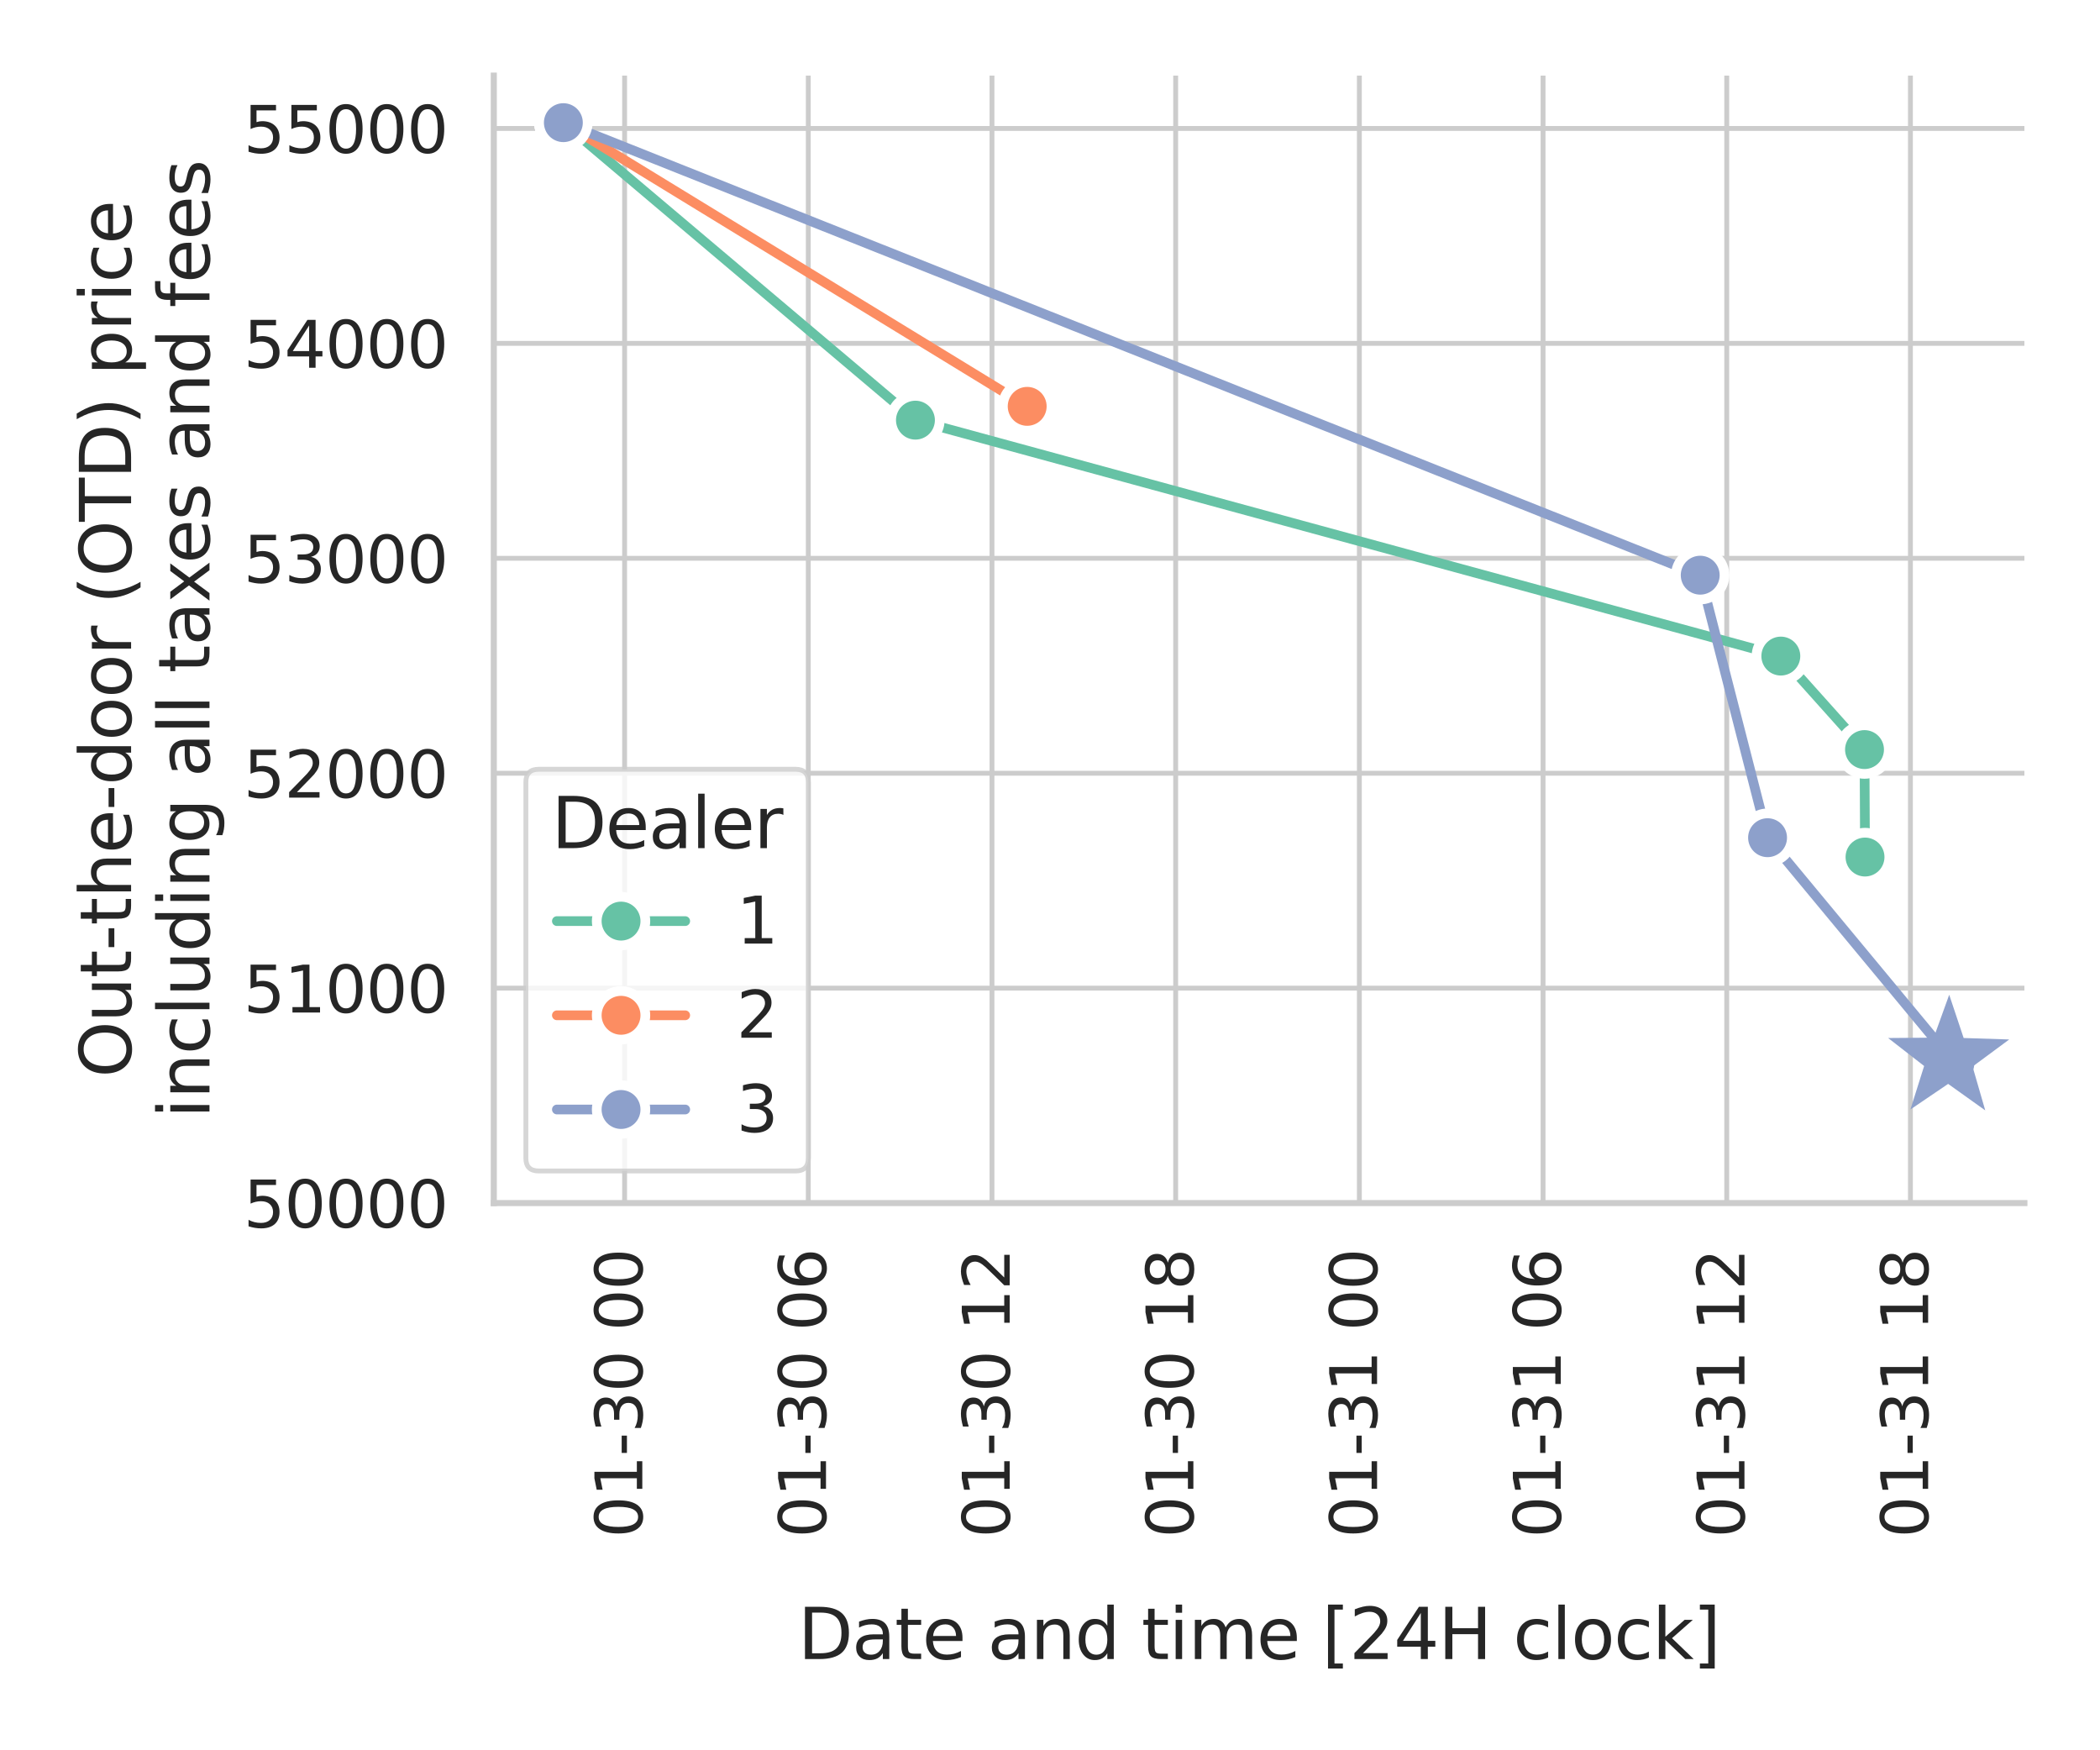 <?xml version="1.0" encoding="UTF-8" standalone="no"?>
<svg
   width="432pt"
   height="360pt"
   viewBox="0 0 432 360"
   version="1.1"
   id="svg197"
   sodipodi:docname="otd-price-negotiations.svg"
   inkscape:version="1.3.2 (091e20e, 2023-11-25, custom)"
   inkscape:export-filename="otd-price-negotiations.png"
   inkscape:export-xdpi="96"
   inkscape:export-ydpi="96"
   xmlns:inkscape="http://www.inkscape.org/namespaces/inkscape"
   xmlns:sodipodi="http://sodipodi.sourceforge.net/DTD/sodipodi-0.dtd"
   xmlns:xlink="http://www.w3.org/1999/xlink"
   xmlns="http://www.w3.org/2000/svg"
   xmlns:svg="http://www.w3.org/2000/svg"
   xmlns:rdf="http://www.w3.org/1999/02/22-rdf-syntax-ns#"
   xmlns:cc="http://creativecommons.org/ns#"
   xmlns:dc="http://purl.org/dc/elements/1.1/">
  <sodipodi:namedview
     id="namedview197"
     pagecolor="#ffffff"
     bordercolor="#000000"
     borderopacity="0.25"
     inkscape:showpageshadow="2"
     inkscape:pageopacity="0.0"
     inkscape:pagecheckerboard="0"
     inkscape:deskcolor="#d1d1d1"
     inkscape:document-units="pt"
     inkscape:zoom="2.382066"
     inkscape:cx="214.72957"
     inkscape:cy="258.38915"
     inkscape:window-width="3200"
     inkscape:window-height="1894"
     inkscape:window-x="-11"
     inkscape:window-y="-11"
     inkscape:window-maximized="1"
     inkscape:current-layer="svg197" />
  <defs
     id="defs1">
    <style
       type="text/css"
       id="style1">*{stroke-linejoin: round; stroke-linecap: butt}</style>
  </defs>
  <g
     id="figure_1">
    <g
       id="patch_1">
      <path
         d="M 0 360  L 432 360  L 432 0  L 0 0  z "
         style="fill: #ffffff"
         id="path1" />
    </g>
    <g
       id="axes_1">
      <g
         id="patch_2">
        <path
           d="M 101.58 247.448  L 416.448 247.448  L 416.448 15.552  L 101.58 15.552  z "
           style="fill: #ffffff"
           id="path2" />
      </g>
      <g
         id="matplotlib.axis_1">
        <g
           id="xtick_1">
          <g
             id="line2d_1">
            <path
               d="M 128.488 247.448  L 128.488 15.552  "
               clip-path="url(#p909caa5890)"
               style="fill: none; stroke: #cccccc; stroke-linecap: round"
               id="path3" />
          </g>
          <g
             id="text_1">
            <!-- 01-30 00 -->
            <g
               style="fill: #262626"
               transform="translate(132.131 316.296) rotate(-90) scale(0.132 -0.132)"
               id="g10">
              <defs
                 id="defs3">
                <path
                   id="DejaVuSans-30"
                   d="M 2034 4250  Q 1547 4250 1301 3770  Q 1056 3291 1056 2328  Q 1056 1369 1301 889  Q 1547 409 2034 409  Q 2525 409 2770 889  Q 3016 1369 3016 2328  Q 3016 3291 2770 3770  Q 2525 4250 2034 4250  z M 2034 4750  Q 2819 4750 3233 4129  Q 3647 3509 3647 2328  Q 3647 1150 3233 529  Q 2819 -91 2034 -91  Q 1250 -91 836 529  Q 422 1150 422 2328  Q 422 3509 836 4129  Q 1250 4750 2034 4750  z "
                   transform="scale(0.016)" />
                <path
                   id="DejaVuSans-31"
                   d="M 794 531  L 1825 531  L 1825 4091  L 703 3866  L 703 4441  L 1819 4666  L 2450 4666  L 2450 531  L 3481 531  L 3481 0  L 794 0  L 794 531  z "
                   transform="scale(0.016)" />
                <path
                   id="DejaVuSans-2d"
                   d="M 313 2009  L 1997 2009  L 1997 1497  L 313 1497  L 313 2009  z "
                   transform="scale(0.016)" />
                <path
                   id="DejaVuSans-33"
                   d="M 2597 2516  Q 3050 2419 3304 2112  Q 3559 1806 3559 1356  Q 3559 666 3084 287  Q 2609 -91 1734 -91  Q 1441 -91 1130 -33  Q 819 25 488 141  L 488 750  Q 750 597 1062 519  Q 1375 441 1716 441  Q 2309 441 2620 675  Q 2931 909 2931 1356  Q 2931 1769 2642 2001  Q 2353 2234 1838 2234  L 1294 2234  L 1294 2753  L 1863 2753  Q 2328 2753 2575 2939  Q 2822 3125 2822 3475  Q 2822 3834 2567 4026  Q 2313 4219 1838 4219  Q 1578 4219 1281 4162  Q 984 4106 628 3988  L 628 4550  Q 988 4650 1302 4700  Q 1616 4750 1894 4750  Q 2613 4750 3031 4423  Q 3450 4097 3450 3541  Q 3450 3153 3228 2886  Q 3006 2619 2597 2516  z "
                   transform="scale(0.016)" />
                <path
                   id="DejaVuSans-20"
                   transform="scale(0.016)" />
              </defs>
              <use
                 xlink:href="#DejaVuSans-30"
                 id="use3" />
              <use
                 xlink:href="#DejaVuSans-31"
                 x="63.623"
                 id="use4" />
              <use
                 xlink:href="#DejaVuSans-2d"
                 x="127.246"
                 id="use5" />
              <use
                 xlink:href="#DejaVuSans-33"
                 x="163.33"
                 id="use6" />
              <use
                 xlink:href="#DejaVuSans-30"
                 x="226.953"
                 id="use7" />
              <use
                 xlink:href="#DejaVuSans-20"
                 x="290.576"
                 id="use8" />
              <use
                 xlink:href="#DejaVuSans-30"
                 x="322.363"
                 id="use9" />
              <use
                 xlink:href="#DejaVuSans-30"
                 x="385.986"
                 id="use10" />
            </g>
          </g>
        </g>
        <g
           id="xtick_2">
          <g
             id="line2d_2">
            <path
               d="M 166.276 247.448  L 166.276 15.552  "
               clip-path="url(#p909caa5890)"
               style="fill: none; stroke: #cccccc; stroke-linecap: round"
               id="path10" />
          </g>
          <g
             id="text_2">
            <!-- 01-30 06 -->
            <g
               style="fill: #262626"
               transform="translate(169.918 316.296) rotate(-90) scale(0.132 -0.132)"
               id="g18">
              <defs
                 id="defs10">
                <path
                   id="DejaVuSans-36"
                   d="M 2113 2584  Q 1688 2584 1439 2293  Q 1191 2003 1191 1497  Q 1191 994 1439 701  Q 1688 409 2113 409  Q 2538 409 2786 701  Q 3034 994 3034 1497  Q 3034 2003 2786 2293  Q 2538 2584 2113 2584  z M 3366 4563  L 3366 3988  Q 3128 4100 2886 4159  Q 2644 4219 2406 4219  Q 1781 4219 1451 3797  Q 1122 3375 1075 2522  Q 1259 2794 1537 2939  Q 1816 3084 2150 3084  Q 2853 3084 3261 2657  Q 3669 2231 3669 1497  Q 3669 778 3244 343  Q 2819 -91 2113 -91  Q 1303 -91 875 529  Q 447 1150 447 2328  Q 447 3434 972 4092  Q 1497 4750 2381 4750  Q 2619 4750 2861 4703  Q 3103 4656 3366 4563  z "
                   transform="scale(0.016)" />
              </defs>
              <use
                 xlink:href="#DejaVuSans-30"
                 id="use11" />
              <use
                 xlink:href="#DejaVuSans-31"
                 x="63.623"
                 id="use12" />
              <use
                 xlink:href="#DejaVuSans-2d"
                 x="127.246"
                 id="use13" />
              <use
                 xlink:href="#DejaVuSans-33"
                 x="163.33"
                 id="use14" />
              <use
                 xlink:href="#DejaVuSans-30"
                 x="226.953"
                 id="use15" />
              <use
                 xlink:href="#DejaVuSans-20"
                 x="290.576"
                 id="use16" />
              <use
                 xlink:href="#DejaVuSans-30"
                 x="322.363"
                 id="use17" />
              <use
                 xlink:href="#DejaVuSans-36"
                 x="385.986"
                 id="use18" />
            </g>
          </g>
        </g>
        <g
           id="xtick_3">
          <g
             id="line2d_3">
            <path
               d="M 204.064 247.448  L 204.064 15.552  "
               clip-path="url(#p909caa5890)"
               style="fill: none; stroke: #cccccc; stroke-linecap: round"
               id="path18" />
          </g>
          <g
             id="text_3">
            <!-- 01-30 12 -->
            <g
               style="fill: #262626"
               transform="translate(207.706 316.296) rotate(-90) scale(0.132 -0.132)"
               id="g26">
              <defs
                 id="defs18">
                <path
                   id="DejaVuSans-32"
                   d="M 1228 531  L 3431 531  L 3431 0  L 469 0  L 469 531  Q 828 903 1448 1529  Q 2069 2156 2228 2338  Q 2531 2678 2651 2914  Q 2772 3150 2772 3378  Q 2772 3750 2511 3984  Q 2250 4219 1831 4219  Q 1534 4219 1204 4116  Q 875 4013 500 3803  L 500 4441  Q 881 4594 1212 4672  Q 1544 4750 1819 4750  Q 2544 4750 2975 4387  Q 3406 4025 3406 3419  Q 3406 3131 3298 2873  Q 3191 2616 2906 2266  Q 2828 2175 2409 1742  Q 1991 1309 1228 531  z "
                   transform="scale(0.016)" />
              </defs>
              <use
                 xlink:href="#DejaVuSans-30"
                 id="use19" />
              <use
                 xlink:href="#DejaVuSans-31"
                 x="63.623"
                 id="use20" />
              <use
                 xlink:href="#DejaVuSans-2d"
                 x="127.246"
                 id="use21" />
              <use
                 xlink:href="#DejaVuSans-33"
                 x="163.33"
                 id="use22" />
              <use
                 xlink:href="#DejaVuSans-30"
                 x="226.953"
                 id="use23" />
              <use
                 xlink:href="#DejaVuSans-20"
                 x="290.576"
                 id="use24" />
              <use
                 xlink:href="#DejaVuSans-31"
                 x="322.363"
                 id="use25" />
              <use
                 xlink:href="#DejaVuSans-32"
                 x="385.986"
                 id="use26" />
            </g>
          </g>
        </g>
        <g
           id="xtick_4">
          <g
             id="line2d_4">
            <path
               d="M 241.852 247.448  L 241.852 15.552  "
               clip-path="url(#p909caa5890)"
               style="fill: none; stroke: #cccccc; stroke-linecap: round"
               id="path26" />
          </g>
          <g
             id="text_4">
            <!-- 01-30 18 -->
            <g
               style="fill: #262626"
               transform="translate(245.494 316.296) rotate(-90) scale(0.132 -0.132)"
               id="g34">
              <defs
                 id="defs26">
                <path
                   id="DejaVuSans-38"
                   d="M 2034 2216  Q 1584 2216 1326 1975  Q 1069 1734 1069 1313  Q 1069 891 1326 650  Q 1584 409 2034 409  Q 2484 409 2743 651  Q 3003 894 3003 1313  Q 3003 1734 2745 1975  Q 2488 2216 2034 2216  z M 1403 2484  Q 997 2584 770 2862  Q 544 3141 544 3541  Q 544 4100 942 4425  Q 1341 4750 2034 4750  Q 2731 4750 3128 4425  Q 3525 4100 3525 3541  Q 3525 3141 3298 2862  Q 3072 2584 2669 2484  Q 3125 2378 3379 2068  Q 3634 1759 3634 1313  Q 3634 634 3220 271  Q 2806 -91 2034 -91  Q 1263 -91 848 271  Q 434 634 434 1313  Q 434 1759 690 2068  Q 947 2378 1403 2484  z M 1172 3481  Q 1172 3119 1398 2916  Q 1625 2713 2034 2713  Q 2441 2713 2670 2916  Q 2900 3119 2900 3481  Q 2900 3844 2670 4047  Q 2441 4250 2034 4250  Q 1625 4250 1398 4047  Q 1172 3844 1172 3481  z "
                   transform="scale(0.016)" />
              </defs>
              <use
                 xlink:href="#DejaVuSans-30"
                 id="use27" />
              <use
                 xlink:href="#DejaVuSans-31"
                 x="63.623"
                 id="use28" />
              <use
                 xlink:href="#DejaVuSans-2d"
                 x="127.246"
                 id="use29" />
              <use
                 xlink:href="#DejaVuSans-33"
                 x="163.33"
                 id="use30" />
              <use
                 xlink:href="#DejaVuSans-30"
                 x="226.953"
                 id="use31" />
              <use
                 xlink:href="#DejaVuSans-20"
                 x="290.576"
                 id="use32" />
              <use
                 xlink:href="#DejaVuSans-31"
                 x="322.363"
                 id="use33" />
              <use
                 xlink:href="#DejaVuSans-38"
                 x="385.986"
                 id="use34" />
            </g>
          </g>
        </g>
        <g
           id="xtick_5">
          <g
             id="line2d_5">
            <path
               d="M 279.64 247.448  L 279.64 15.552  "
               clip-path="url(#p909caa5890)"
               style="fill: none; stroke: #cccccc; stroke-linecap: round"
               id="path34" />
          </g>
          <g
             id="text_5">
            <!-- 01-31 00 -->
            <g
               style="fill: #262626"
               transform="translate(283.282 316.296) rotate(-90) scale(0.132 -0.132)"
               id="g42">
              <use
                 xlink:href="#DejaVuSans-30"
                 id="use35" />
              <use
                 xlink:href="#DejaVuSans-31"
                 x="63.623"
                 id="use36" />
              <use
                 xlink:href="#DejaVuSans-2d"
                 x="127.246"
                 id="use37" />
              <use
                 xlink:href="#DejaVuSans-33"
                 x="163.33"
                 id="use38" />
              <use
                 xlink:href="#DejaVuSans-31"
                 x="226.953"
                 id="use39" />
              <use
                 xlink:href="#DejaVuSans-20"
                 x="290.576"
                 id="use40" />
              <use
                 xlink:href="#DejaVuSans-30"
                 x="322.363"
                 id="use41" />
              <use
                 xlink:href="#DejaVuSans-30"
                 x="385.986"
                 id="use42" />
            </g>
          </g>
        </g>
        <g
           id="xtick_6">
          <g
             id="line2d_6">
            <path
               d="M 317.428 247.448  L 317.428 15.552  "
               clip-path="url(#p909caa5890)"
               style="fill: none; stroke: #cccccc; stroke-linecap: round"
               id="path42" />
          </g>
          <g
             id="text_6">
            <!-- 01-31 06 -->
            <g
               style="fill: #262626"
               transform="translate(321.07 316.296) rotate(-90) scale(0.132 -0.132)"
               id="g50">
              <use
                 xlink:href="#DejaVuSans-30"
                 id="use43" />
              <use
                 xlink:href="#DejaVuSans-31"
                 x="63.623"
                 id="use44" />
              <use
                 xlink:href="#DejaVuSans-2d"
                 x="127.246"
                 id="use45" />
              <use
                 xlink:href="#DejaVuSans-33"
                 x="163.33"
                 id="use46" />
              <use
                 xlink:href="#DejaVuSans-31"
                 x="226.953"
                 id="use47" />
              <use
                 xlink:href="#DejaVuSans-20"
                 x="290.576"
                 id="use48" />
              <use
                 xlink:href="#DejaVuSans-30"
                 x="322.363"
                 id="use49" />
              <use
                 xlink:href="#DejaVuSans-36"
                 x="385.986"
                 id="use50" />
            </g>
          </g>
        </g>
        <g
           id="xtick_7">
          <g
             id="line2d_7">
            <path
               d="M 355.216 247.448  L 355.216 15.552  "
               clip-path="url(#p909caa5890)"
               style="fill: none; stroke: #cccccc; stroke-linecap: round"
               id="path50" />
          </g>
          <g
             id="text_7">
            <!-- 01-31 12 -->
            <g
               style="fill: #262626"
               transform="translate(358.858 316.296) rotate(-90) scale(0.132 -0.132)"
               id="g58">
              <use
                 xlink:href="#DejaVuSans-30"
                 id="use51" />
              <use
                 xlink:href="#DejaVuSans-31"
                 x="63.623"
                 id="use52" />
              <use
                 xlink:href="#DejaVuSans-2d"
                 x="127.246"
                 id="use53" />
              <use
                 xlink:href="#DejaVuSans-33"
                 x="163.33"
                 id="use54" />
              <use
                 xlink:href="#DejaVuSans-31"
                 x="226.953"
                 id="use55" />
              <use
                 xlink:href="#DejaVuSans-20"
                 x="290.576"
                 id="use56" />
              <use
                 xlink:href="#DejaVuSans-31"
                 x="322.363"
                 id="use57" />
              <use
                 xlink:href="#DejaVuSans-32"
                 x="385.986"
                 id="use58" />
            </g>
          </g>
        </g>
        <g
           id="xtick_8">
          <g
             id="line2d_8">
            <path
               d="M 393.004 247.448  L 393.004 15.552  "
               clip-path="url(#p909caa5890)"
               style="fill: none; stroke: #cccccc; stroke-linecap: round"
               id="path58" />
          </g>
          <g
             id="text_8">
            <!-- 01-31 18 -->
            <g
               style="fill: #262626"
               transform="translate(396.646 316.296) rotate(-90) scale(0.132 -0.132)"
               id="g66">
              <use
                 xlink:href="#DejaVuSans-30"
                 id="use59" />
              <use
                 xlink:href="#DejaVuSans-31"
                 x="63.623"
                 id="use60" />
              <use
                 xlink:href="#DejaVuSans-2d"
                 x="127.246"
                 id="use61" />
              <use
                 xlink:href="#DejaVuSans-33"
                 x="163.33"
                 id="use62" />
              <use
                 xlink:href="#DejaVuSans-31"
                 x="226.953"
                 id="use63" />
              <use
                 xlink:href="#DejaVuSans-20"
                 x="290.576"
                 id="use64" />
              <use
                 xlink:href="#DejaVuSans-31"
                 x="322.363"
                 id="use65" />
              <use
                 xlink:href="#DejaVuSans-38"
                 x="385.986"
                 id="use66" />
            </g>
          </g>
        </g>
        <g
           id="text_9">
          <!-- Date and time [24H clock] -->
          <g
             style="fill: #262626"
             transform="translate(164.152 341.238) scale(0.144 -0.144)"
             id="g91">
            <defs
               id="defs66">
              <path
                 id="DejaVuSans-44"
                 d="M 1259 4147  L 1259 519  L 2022 519  Q 2988 519 3436 956  Q 3884 1394 3884 2338  Q 3884 3275 3436 3711  Q 2988 4147 2022 4147  L 1259 4147  z M 628 4666  L 1925 4666  Q 3281 4666 3915 4102  Q 4550 3538 4550 2338  Q 4550 1131 3912 565  Q 3275 0 1925 0  L 628 0  L 628 4666  z "
                 transform="scale(0.016)" />
              <path
                 id="DejaVuSans-61"
                 d="M 2194 1759  Q 1497 1759 1228 1600  Q 959 1441 959 1056  Q 959 750 1161 570  Q 1363 391 1709 391  Q 2188 391 2477 730  Q 2766 1069 2766 1631  L 2766 1759  L 2194 1759  z M 3341 1997  L 3341 0  L 2766 0  L 2766 531  Q 2569 213 2275 61  Q 1981 -91 1556 -91  Q 1019 -91 701 211  Q 384 513 384 1019  Q 384 1609 779 1909  Q 1175 2209 1959 2209  L 2766 2209  L 2766 2266  Q 2766 2663 2505 2880  Q 2244 3097 1772 3097  Q 1472 3097 1187 3025  Q 903 2953 641 2809  L 641 3341  Q 956 3463 1253 3523  Q 1550 3584 1831 3584  Q 2591 3584 2966 3190  Q 3341 2797 3341 1997  z "
                 transform="scale(0.016)" />
              <path
                 id="DejaVuSans-74"
                 d="M 1172 4494  L 1172 3500  L 2356 3500  L 2356 3053  L 1172 3053  L 1172 1153  Q 1172 725 1289 603  Q 1406 481 1766 481  L 2356 481  L 2356 0  L 1766 0  Q 1100 0 847 248  Q 594 497 594 1153  L 594 3053  L 172 3053  L 172 3500  L 594 3500  L 594 4494  L 1172 4494  z "
                 transform="scale(0.016)" />
              <path
                 id="DejaVuSans-65"
                 d="M 3597 1894  L 3597 1613  L 953 1613  Q 991 1019 1311 708  Q 1631 397 2203 397  Q 2534 397 2845 478  Q 3156 559 3463 722  L 3463 178  Q 3153 47 2828 -22  Q 2503 -91 2169 -91  Q 1331 -91 842 396  Q 353 884 353 1716  Q 353 2575 817 3079  Q 1281 3584 2069 3584  Q 2775 3584 3186 3129  Q 3597 2675 3597 1894  z M 3022 2063  Q 3016 2534 2758 2815  Q 2500 3097 2075 3097  Q 1594 3097 1305 2825  Q 1016 2553 972 2059  L 3022 2063  z "
                 transform="scale(0.016)" />
              <path
                 id="DejaVuSans-6e"
                 d="M 3513 2113  L 3513 0  L 2938 0  L 2938 2094  Q 2938 2591 2744 2837  Q 2550 3084 2163 3084  Q 1697 3084 1428 2787  Q 1159 2491 1159 1978  L 1159 0  L 581 0  L 581 3500  L 1159 3500  L 1159 2956  Q 1366 3272 1645 3428  Q 1925 3584 2291 3584  Q 2894 3584 3203 3211  Q 3513 2838 3513 2113  z "
                 transform="scale(0.016)" />
              <path
                 id="DejaVuSans-64"
                 d="M 2906 2969  L 2906 4863  L 3481 4863  L 3481 0  L 2906 0  L 2906 525  Q 2725 213 2448 61  Q 2172 -91 1784 -91  Q 1150 -91 751 415  Q 353 922 353 1747  Q 353 2572 751 3078  Q 1150 3584 1784 3584  Q 2172 3584 2448 3432  Q 2725 3281 2906 2969  z M 947 1747  Q 947 1113 1208 752  Q 1469 391 1925 391  Q 2381 391 2643 752  Q 2906 1113 2906 1747  Q 2906 2381 2643 2742  Q 2381 3103 1925 3103  Q 1469 3103 1208 2742  Q 947 2381 947 1747  z "
                 transform="scale(0.016)" />
              <path
                 id="DejaVuSans-69"
                 d="M 603 3500  L 1178 3500  L 1178 0  L 603 0  L 603 3500  z M 603 4863  L 1178 4863  L 1178 4134  L 603 4134  L 603 4863  z "
                 transform="scale(0.016)" />
              <path
                 id="DejaVuSans-6d"
                 d="M 3328 2828  Q 3544 3216 3844 3400  Q 4144 3584 4550 3584  Q 5097 3584 5394 3201  Q 5691 2819 5691 2113  L 5691 0  L 5113 0  L 5113 2094  Q 5113 2597 4934 2840  Q 4756 3084 4391 3084  Q 3944 3084 3684 2787  Q 3425 2491 3425 1978  L 3425 0  L 2847 0  L 2847 2094  Q 2847 2600 2669 2842  Q 2491 3084 2119 3084  Q 1678 3084 1418 2786  Q 1159 2488 1159 1978  L 1159 0  L 581 0  L 581 3500  L 1159 3500  L 1159 2956  Q 1356 3278 1631 3431  Q 1906 3584 2284 3584  Q 2666 3584 2933 3390  Q 3200 3197 3328 2828  z "
                 transform="scale(0.016)" />
              <path
                 id="DejaVuSans-5b"
                 d="M 550 4863  L 1875 4863  L 1875 4416  L 1125 4416  L 1125 -397  L 1875 -397  L 1875 -844  L 550 -844  L 550 4863  z "
                 transform="scale(0.016)" />
              <path
                 id="DejaVuSans-34"
                 d="M 2419 4116  L 825 1625  L 2419 1625  L 2419 4116  z M 2253 4666  L 3047 4666  L 3047 1625  L 3713 1625  L 3713 1100  L 3047 1100  L 3047 0  L 2419 0  L 2419 1100  L 313 1100  L 313 1709  L 2253 4666  z "
                 transform="scale(0.016)" />
              <path
                 id="DejaVuSans-48"
                 d="M 628 4666  L 1259 4666  L 1259 2753  L 3553 2753  L 3553 4666  L 4184 4666  L 4184 0  L 3553 0  L 3553 2222  L 1259 2222  L 1259 0  L 628 0  L 628 4666  z "
                 transform="scale(0.016)" />
              <path
                 id="DejaVuSans-63"
                 d="M 3122 3366  L 3122 2828  Q 2878 2963 2633 3030  Q 2388 3097 2138 3097  Q 1578 3097 1268 2742  Q 959 2388 959 1747  Q 959 1106 1268 751  Q 1578 397 2138 397  Q 2388 397 2633 464  Q 2878 531 3122 666  L 3122 134  Q 2881 22 2623 -34  Q 2366 -91 2075 -91  Q 1284 -91 818 406  Q 353 903 353 1747  Q 353 2603 823 3093  Q 1294 3584 2113 3584  Q 2378 3584 2631 3529  Q 2884 3475 3122 3366  z "
                 transform="scale(0.016)" />
              <path
                 id="DejaVuSans-6c"
                 d="M 603 4863  L 1178 4863  L 1178 0  L 603 0  L 603 4863  z "
                 transform="scale(0.016)" />
              <path
                 id="DejaVuSans-6f"
                 d="M 1959 3097  Q 1497 3097 1228 2736  Q 959 2375 959 1747  Q 959 1119 1226 758  Q 1494 397 1959 397  Q 2419 397 2687 759  Q 2956 1122 2956 1747  Q 2956 2369 2687 2733  Q 2419 3097 1959 3097  z M 1959 3584  Q 2709 3584 3137 3096  Q 3566 2609 3566 1747  Q 3566 888 3137 398  Q 2709 -91 1959 -91  Q 1206 -91 779 398  Q 353 888 353 1747  Q 353 2609 779 3096  Q 1206 3584 1959 3584  z "
                 transform="scale(0.016)" />
              <path
                 id="DejaVuSans-6b"
                 d="M 581 4863  L 1159 4863  L 1159 1991  L 2875 3500  L 3609 3500  L 1753 1863  L 3688 0  L 2938 0  L 1159 1709  L 1159 0  L 581 0  L 581 4863  z "
                 transform="scale(0.016)" />
              <path
                 id="DejaVuSans-5d"
                 d="M 1947 4863  L 1947 -844  L 622 -844  L 622 -397  L 1369 -397  L 1369 4416  L 622 4416  L 622 4863  L 1947 4863  z "
                 transform="scale(0.016)" />
            </defs>
            <use
               xlink:href="#DejaVuSans-44"
               id="use67" />
            <use
               xlink:href="#DejaVuSans-61"
               x="77.002"
               id="use68" />
            <use
               xlink:href="#DejaVuSans-74"
               x="138.281"
               id="use69" />
            <use
               xlink:href="#DejaVuSans-65"
               x="177.49"
               id="use70" />
            <use
               xlink:href="#DejaVuSans-20"
               x="239.014"
               id="use71" />
            <use
               xlink:href="#DejaVuSans-61"
               x="270.801"
               id="use72" />
            <use
               xlink:href="#DejaVuSans-6e"
               x="332.08"
               id="use73" />
            <use
               xlink:href="#DejaVuSans-64"
               x="395.459"
               id="use74" />
            <use
               xlink:href="#DejaVuSans-20"
               x="458.936"
               id="use75" />
            <use
               xlink:href="#DejaVuSans-74"
               x="490.723"
               id="use76" />
            <use
               xlink:href="#DejaVuSans-69"
               x="529.932"
               id="use77" />
            <use
               xlink:href="#DejaVuSans-6d"
               x="557.715"
               id="use78" />
            <use
               xlink:href="#DejaVuSans-65"
               x="655.127"
               id="use79" />
            <use
               xlink:href="#DejaVuSans-20"
               x="716.65"
               id="use80" />
            <use
               xlink:href="#DejaVuSans-5b"
               x="748.438"
               id="use81" />
            <use
               xlink:href="#DejaVuSans-32"
               x="787.451"
               id="use82" />
            <use
               xlink:href="#DejaVuSans-34"
               x="851.074"
               id="use83" />
            <use
               xlink:href="#DejaVuSans-48"
               x="914.697"
               id="use84" />
            <use
               xlink:href="#DejaVuSans-20"
               x="989.893"
               id="use85" />
            <use
               xlink:href="#DejaVuSans-63"
               x="1021.68"
               id="use86" />
            <use
               xlink:href="#DejaVuSans-6c"
               x="1076.66"
               id="use87" />
            <use
               xlink:href="#DejaVuSans-6f"
               x="1104.443"
               id="use88" />
            <use
               xlink:href="#DejaVuSans-63"
               x="1165.625"
               id="use89" />
            <use
               xlink:href="#DejaVuSans-6b"
               x="1220.605"
               id="use90" />
            <use
               xlink:href="#DejaVuSans-5d"
               x="1278.516"
               id="use91" />
          </g>
        </g>
      </g>
      <g
         id="matplotlib.axis_2">
        <g
           id="ytick_1">
          <g
             id="line2d_9">
            <path
               d="M 101.58 247.448  L 416.448 247.448  "
               clip-path="url(#p909caa5890)"
               style="fill: none; stroke: #cccccc; stroke-linecap: round"
               id="path91" />
          </g>
          <g
             id="text_10">
            <!-- 50000 -->
            <g
               style="fill: #262626"
               transform="translate(50.087 252.463) scale(0.132 -0.132)"
               id="g96">
              <defs
                 id="defs91">
                <path
                   id="DejaVuSans-35"
                   d="M 691 4666  L 3169 4666  L 3169 4134  L 1269 4134  L 1269 2991  Q 1406 3038 1543 3061  Q 1681 3084 1819 3084  Q 2600 3084 3056 2656  Q 3513 2228 3513 1497  Q 3513 744 3044 326  Q 2575 -91 1722 -91  Q 1428 -91 1123 -41  Q 819 9 494 109  L 494 744  Q 775 591 1075 516  Q 1375 441 1709 441  Q 2250 441 2565 725  Q 2881 1009 2881 1497  Q 2881 1984 2565 2268  Q 2250 2553 1709 2553  Q 1456 2553 1204 2497  Q 953 2441 691 2322  L 691 4666  z "
                   transform="scale(0.016)" />
              </defs>
              <use
                 xlink:href="#DejaVuSans-35"
                 id="use92" />
              <use
                 xlink:href="#DejaVuSans-30"
                 x="63.623"
                 id="use93" />
              <use
                 xlink:href="#DejaVuSans-30"
                 x="127.246"
                 id="use94" />
              <use
                 xlink:href="#DejaVuSans-30"
                 x="190.869"
                 id="use95" />
              <use
                 xlink:href="#DejaVuSans-30"
                 x="254.492"
                 id="use96" />
            </g>
          </g>
        </g>
        <g
           id="ytick_2">
          <g
             id="line2d_10">
            <path
               d="M 101.58 203.243  L 416.448 203.243  "
               clip-path="url(#p909caa5890)"
               style="fill: none; stroke: #cccccc; stroke-linecap: round"
               id="path96" />
          </g>
          <g
             id="text_11">
            <!-- 51000 -->
            <g
               style="fill: #262626"
               transform="translate(50.087 208.258) scale(0.132 -0.132)"
               id="g101">
              <use
                 xlink:href="#DejaVuSans-35"
                 id="use97" />
              <use
                 xlink:href="#DejaVuSans-31"
                 x="63.623"
                 id="use98" />
              <use
                 xlink:href="#DejaVuSans-30"
                 x="127.246"
                 id="use99" />
              <use
                 xlink:href="#DejaVuSans-30"
                 x="190.869"
                 id="use100" />
              <use
                 xlink:href="#DejaVuSans-30"
                 x="254.492"
                 id="use101" />
            </g>
          </g>
        </g>
        <g
           id="ytick_3">
          <g
             id="line2d_11">
            <path
               d="M 101.58 159.037  L 416.448 159.037  "
               clip-path="url(#p909caa5890)"
               style="fill: none; stroke: #cccccc; stroke-linecap: round"
               id="path101" />
          </g>
          <g
             id="text_12">
            <!-- 52000 -->
            <g
               style="fill: #262626"
               transform="translate(50.087 164.052) scale(0.132 -0.132)"
               id="g106">
              <use
                 xlink:href="#DejaVuSans-35"
                 id="use102" />
              <use
                 xlink:href="#DejaVuSans-32"
                 x="63.623"
                 id="use103" />
              <use
                 xlink:href="#DejaVuSans-30"
                 x="127.246"
                 id="use104" />
              <use
                 xlink:href="#DejaVuSans-30"
                 x="190.869"
                 id="use105" />
              <use
                 xlink:href="#DejaVuSans-30"
                 x="254.492"
                 id="use106" />
            </g>
          </g>
        </g>
        <g
           id="ytick_4">
          <g
             id="line2d_12">
            <path
               d="M 101.58 114.832  L 416.448 114.832  "
               clip-path="url(#p909caa5890)"
               style="fill: none; stroke: #cccccc; stroke-linecap: round"
               id="path106" />
          </g>
          <g
             id="text_13">
            <!-- 53000 -->
            <g
               style="fill: #262626"
               transform="translate(50.087 119.847) scale(0.132 -0.132)"
               id="g111">
              <use
                 xlink:href="#DejaVuSans-35"
                 id="use107" />
              <use
                 xlink:href="#DejaVuSans-33"
                 x="63.623"
                 id="use108" />
              <use
                 xlink:href="#DejaVuSans-30"
                 x="127.246"
                 id="use109" />
              <use
                 xlink:href="#DejaVuSans-30"
                 x="190.869"
                 id="use110" />
              <use
                 xlink:href="#DejaVuSans-30"
                 x="254.492"
                 id="use111" />
            </g>
          </g>
        </g>
        <g
           id="ytick_5">
          <g
             id="line2d_13">
            <path
               d="M 101.58 70.627  L 416.448 70.627  "
               clip-path="url(#p909caa5890)"
               style="fill: none; stroke: #cccccc; stroke-linecap: round"
               id="path111" />
          </g>
          <g
             id="text_14">
            <!-- 54000 -->
            <g
               style="fill: #262626"
               transform="translate(50.087 75.642) scale(0.132 -0.132)"
               id="g116">
              <use
                 xlink:href="#DejaVuSans-35"
                 id="use112" />
              <use
                 xlink:href="#DejaVuSans-34"
                 x="63.623"
                 id="use113" />
              <use
                 xlink:href="#DejaVuSans-30"
                 x="127.246"
                 id="use114" />
              <use
                 xlink:href="#DejaVuSans-30"
                 x="190.869"
                 id="use115" />
              <use
                 xlink:href="#DejaVuSans-30"
                 x="254.492"
                 id="use116" />
            </g>
          </g>
        </g>
        <g
           id="ytick_6">
          <g
             id="line2d_14">
            <path
               d="M 101.58 26.422  L 416.448 26.422  "
               clip-path="url(#p909caa5890)"
               style="fill: none; stroke: #cccccc; stroke-linecap: round"
               id="path116" />
          </g>
          <g
             id="text_15">
            <!-- 55000 -->
            <g
               style="fill: #262626"
               transform="translate(50.087 31.437) scale(0.132 -0.132)"
               id="g121">
              <use
                 xlink:href="#DejaVuSans-35"
                 id="use117" />
              <use
                 xlink:href="#DejaVuSans-35"
                 x="63.623"
                 id="use118" />
              <use
                 xlink:href="#DejaVuSans-30"
                 x="127.246"
                 id="use119" />
              <use
                 xlink:href="#DejaVuSans-30"
                 x="190.869"
                 id="use120" />
              <use
                 xlink:href="#DejaVuSans-30"
                 x="254.492"
                 id="use121" />
            </g>
          </g>
        </g>
        <g
           id="text_16">
          <!-- Out-the-door (OTD) price -->
          <g
             style="fill: #262626"
             transform="translate(26.968 221.631) rotate(-90) scale(0.144 -0.144)"
             id="g145">
            <defs
               id="defs121">
              <path
                 id="DejaVuSans-4f"
                 d="M 2522 4238  Q 1834 4238 1429 3725  Q 1025 3213 1025 2328  Q 1025 1447 1429 934  Q 1834 422 2522 422  Q 3209 422 3611 934  Q 4013 1447 4013 2328  Q 4013 3213 3611 3725  Q 3209 4238 2522 4238  z M 2522 4750  Q 3503 4750 4090 4092  Q 4678 3434 4678 2328  Q 4678 1225 4090 567  Q 3503 -91 2522 -91  Q 1538 -91 948 565  Q 359 1222 359 2328  Q 359 3434 948 4092  Q 1538 4750 2522 4750  z "
                 transform="scale(0.016)" />
              <path
                 id="DejaVuSans-75"
                 d="M 544 1381  L 544 3500  L 1119 3500  L 1119 1403  Q 1119 906 1312 657  Q 1506 409 1894 409  Q 2359 409 2629 706  Q 2900 1003 2900 1516  L 2900 3500  L 3475 3500  L 3475 0  L 2900 0  L 2900 538  Q 2691 219 2414 64  Q 2138 -91 1772 -91  Q 1169 -91 856 284  Q 544 659 544 1381  z M 1991 3584  L 1991 3584  z "
                 transform="scale(0.016)" />
              <path
                 id="DejaVuSans-68"
                 d="M 3513 2113  L 3513 0  L 2938 0  L 2938 2094  Q 2938 2591 2744 2837  Q 2550 3084 2163 3084  Q 1697 3084 1428 2787  Q 1159 2491 1159 1978  L 1159 0  L 581 0  L 581 4863  L 1159 4863  L 1159 2956  Q 1366 3272 1645 3428  Q 1925 3584 2291 3584  Q 2894 3584 3203 3211  Q 3513 2838 3513 2113  z "
                 transform="scale(0.016)" />
              <path
                 id="DejaVuSans-72"
                 d="M 2631 2963  Q 2534 3019 2420 3045  Q 2306 3072 2169 3072  Q 1681 3072 1420 2755  Q 1159 2438 1159 1844  L 1159 0  L 581 0  L 581 3500  L 1159 3500  L 1159 2956  Q 1341 3275 1631 3429  Q 1922 3584 2338 3584  Q 2397 3584 2469 3576  Q 2541 3569 2628 3553  L 2631 2963  z "
                 transform="scale(0.016)" />
              <path
                 id="DejaVuSans-28"
                 d="M 1984 4856  Q 1566 4138 1362 3434  Q 1159 2731 1159 2009  Q 1159 1288 1364 580  Q 1569 -128 1984 -844  L 1484 -844  Q 1016 -109 783 600  Q 550 1309 550 2009  Q 550 2706 781 3412  Q 1013 4119 1484 4856  L 1984 4856  z "
                 transform="scale(0.016)" />
              <path
                 id="DejaVuSans-54"
                 d="M -19 4666  L 3928 4666  L 3928 4134  L 2272 4134  L 2272 0  L 1638 0  L 1638 4134  L -19 4134  L -19 4666  z "
                 transform="scale(0.016)" />
              <path
                 id="DejaVuSans-29"
                 d="M 513 4856  L 1013 4856  Q 1481 4119 1714 3412  Q 1947 2706 1947 2009  Q 1947 1309 1714 600  Q 1481 -109 1013 -844  L 513 -844  Q 928 -128 1133 580  Q 1338 1288 1338 2009  Q 1338 2731 1133 3434  Q 928 4138 513 4856  z "
                 transform="scale(0.016)" />
              <path
                 id="DejaVuSans-70"
                 d="M 1159 525  L 1159 -1331  L 581 -1331  L 581 3500  L 1159 3500  L 1159 2969  Q 1341 3281 1617 3432  Q 1894 3584 2278 3584  Q 2916 3584 3314 3078  Q 3713 2572 3713 1747  Q 3713 922 3314 415  Q 2916 -91 2278 -91  Q 1894 -91 1617 61  Q 1341 213 1159 525  z M 3116 1747  Q 3116 2381 2855 2742  Q 2594 3103 2138 3103  Q 1681 3103 1420 2742  Q 1159 2381 1159 1747  Q 1159 1113 1420 752  Q 1681 391 2138 391  Q 2594 391 2855 752  Q 3116 1113 3116 1747  z "
                 transform="scale(0.016)" />
            </defs>
            <use
               xlink:href="#DejaVuSans-4f"
               id="use122" />
            <use
               xlink:href="#DejaVuSans-75"
               x="78.711"
               id="use123" />
            <use
               xlink:href="#DejaVuSans-74"
               x="142.09"
               id="use124" />
            <use
               xlink:href="#DejaVuSans-2d"
               x="181.299"
               id="use125" />
            <use
               xlink:href="#DejaVuSans-74"
               x="217.383"
               id="use126" />
            <use
               xlink:href="#DejaVuSans-68"
               x="256.592"
               id="use127" />
            <use
               xlink:href="#DejaVuSans-65"
               x="319.971"
               id="use128" />
            <use
               xlink:href="#DejaVuSans-2d"
               x="381.494"
               id="use129" />
            <use
               xlink:href="#DejaVuSans-64"
               x="417.578"
               id="use130" />
            <use
               xlink:href="#DejaVuSans-6f"
               x="481.055"
               id="use131" />
            <use
               xlink:href="#DejaVuSans-6f"
               x="542.236"
               id="use132" />
            <use
               xlink:href="#DejaVuSans-72"
               x="603.418"
               id="use133" />
            <use
               xlink:href="#DejaVuSans-20"
               x="644.531"
               id="use134" />
            <use
               xlink:href="#DejaVuSans-28"
               x="676.318"
               id="use135" />
            <use
               xlink:href="#DejaVuSans-4f"
               x="715.332"
               id="use136" />
            <use
               xlink:href="#DejaVuSans-54"
               x="794.043"
               id="use137" />
            <use
               xlink:href="#DejaVuSans-44"
               x="855.127"
               id="use138" />
            <use
               xlink:href="#DejaVuSans-29"
               x="932.129"
               id="use139" />
            <use
               xlink:href="#DejaVuSans-20"
               x="971.143"
               id="use140" />
            <use
               xlink:href="#DejaVuSans-70"
               x="1002.93"
               id="use141" />
            <use
               xlink:href="#DejaVuSans-72"
               x="1066.406"
               id="use142" />
            <use
               xlink:href="#DejaVuSans-69"
               x="1107.52"
               id="use143" />
            <use
               xlink:href="#DejaVuSans-63"
               x="1135.303"
               id="use144" />
            <use
               xlink:href="#DejaVuSans-65"
               x="1190.283"
               id="use145" />
          </g>
          <!-- including all taxes and fees -->
          <g
             style="fill: #262626"
             transform="translate(43.093 230) rotate(-90) scale(0.144 -0.144)"
             id="g173">
            <defs
               id="defs145">
              <path
                 id="DejaVuSans-67"
                 d="M 2906 1791  Q 2906 2416 2648 2759  Q 2391 3103 1925 3103  Q 1463 3103 1205 2759  Q 947 2416 947 1791  Q 947 1169 1205 825  Q 1463 481 1925 481  Q 2391 481 2648 825  Q 2906 1169 2906 1791  z M 3481 434  Q 3481 -459 3084 -895  Q 2688 -1331 1869 -1331  Q 1566 -1331 1297 -1286  Q 1028 -1241 775 -1147  L 775 -588  Q 1028 -725 1275 -790  Q 1522 -856 1778 -856  Q 2344 -856 2625 -561  Q 2906 -266 2906 331  L 2906 616  Q 2728 306 2450 153  Q 2172 0 1784 0  Q 1141 0 747 490  Q 353 981 353 1791  Q 353 2603 747 3093  Q 1141 3584 1784 3584  Q 2172 3584 2450 3431  Q 2728 3278 2906 2969  L 2906 3500  L 3481 3500  L 3481 434  z "
                 transform="scale(0.016)" />
              <path
                 id="DejaVuSans-78"
                 d="M 3513 3500  L 2247 1797  L 3578 0  L 2900 0  L 1881 1375  L 863 0  L 184 0  L 1544 1831  L 300 3500  L 978 3500  L 1906 2253  L 2834 3500  L 3513 3500  z "
                 transform="scale(0.016)" />
              <path
                 id="DejaVuSans-73"
                 d="M 2834 3397  L 2834 2853  Q 2591 2978 2328 3040  Q 2066 3103 1784 3103  Q 1356 3103 1142 2972  Q 928 2841 928 2578  Q 928 2378 1081 2264  Q 1234 2150 1697 2047  L 1894 2003  Q 2506 1872 2764 1633  Q 3022 1394 3022 966  Q 3022 478 2636 193  Q 2250 -91 1575 -91  Q 1294 -91 989 -36  Q 684 19 347 128  L 347 722  Q 666 556 975 473  Q 1284 391 1588 391  Q 1994 391 2212 530  Q 2431 669 2431 922  Q 2431 1156 2273 1281  Q 2116 1406 1581 1522  L 1381 1569  Q 847 1681 609 1914  Q 372 2147 372 2553  Q 372 3047 722 3315  Q 1072 3584 1716 3584  Q 2034 3584 2315 3537  Q 2597 3491 2834 3397  z "
                 transform="scale(0.016)" />
              <path
                 id="DejaVuSans-66"
                 d="M 2375 4863  L 2375 4384  L 1825 4384  Q 1516 4384 1395 4259  Q 1275 4134 1275 3809  L 1275 3500  L 2222 3500  L 2222 3053  L 1275 3053  L 1275 0  L 697 0  L 697 3053  L 147 3053  L 147 3500  L 697 3500  L 697 3744  Q 697 4328 969 4595  Q 1241 4863 1831 4863  L 2375 4863  z "
                 transform="scale(0.016)" />
            </defs>
            <use
               xlink:href="#DejaVuSans-69"
               id="use146" />
            <use
               xlink:href="#DejaVuSans-6e"
               x="27.783"
               id="use147" />
            <use
               xlink:href="#DejaVuSans-63"
               x="91.162"
               id="use148" />
            <use
               xlink:href="#DejaVuSans-6c"
               x="146.143"
               id="use149" />
            <use
               xlink:href="#DejaVuSans-75"
               x="173.926"
               id="use150" />
            <use
               xlink:href="#DejaVuSans-64"
               x="237.305"
               id="use151" />
            <use
               xlink:href="#DejaVuSans-69"
               x="300.781"
               id="use152" />
            <use
               xlink:href="#DejaVuSans-6e"
               x="328.564"
               id="use153" />
            <use
               xlink:href="#DejaVuSans-67"
               x="391.943"
               id="use154" />
            <use
               xlink:href="#DejaVuSans-20"
               x="455.42"
               id="use155" />
            <use
               xlink:href="#DejaVuSans-61"
               x="487.207"
               id="use156" />
            <use
               xlink:href="#DejaVuSans-6c"
               x="548.486"
               id="use157" />
            <use
               xlink:href="#DejaVuSans-6c"
               x="576.27"
               id="use158" />
            <use
               xlink:href="#DejaVuSans-20"
               x="604.053"
               id="use159" />
            <use
               xlink:href="#DejaVuSans-74"
               x="635.84"
               id="use160" />
            <use
               xlink:href="#DejaVuSans-61"
               x="675.049"
               id="use161" />
            <use
               xlink:href="#DejaVuSans-78"
               x="736.328"
               id="use162" />
            <use
               xlink:href="#DejaVuSans-65"
               x="792.383"
               id="use163" />
            <use
               xlink:href="#DejaVuSans-73"
               x="853.906"
               id="use164" />
            <use
               xlink:href="#DejaVuSans-20"
               x="906.006"
               id="use165" />
            <use
               xlink:href="#DejaVuSans-61"
               x="937.793"
               id="use166" />
            <use
               xlink:href="#DejaVuSans-6e"
               x="999.072"
               id="use167" />
            <use
               xlink:href="#DejaVuSans-64"
               x="1062.451"
               id="use168" />
            <use
               xlink:href="#DejaVuSans-20"
               x="1125.928"
               id="use169" />
            <use
               xlink:href="#DejaVuSans-66"
               x="1157.715"
               id="use170" />
            <use
               xlink:href="#DejaVuSans-65"
               x="1192.92"
               id="use171" />
            <use
               xlink:href="#DejaVuSans-65"
               x="1254.443"
               id="use172" />
            <use
               xlink:href="#DejaVuSans-73"
               x="1315.967"
               id="use173" />
          </g>
        </g>
      </g>
      <g
         id="PolyCollection_1" />
      <g
         id="PolyCollection_2" />
      <g
         id="PolyCollection_3" />
      <g
         id="line2d_15">
        <path
           d="M 115.892 25.228  L 188.319 86.417  L 366.342 134.944  L 383.557 154.174  L 383.662 176.277  "
           clip-path="url(#p909caa5890)"
           style="fill: none; stroke: #66c2a5; stroke-width: 2; stroke-linecap: round"
           id="path173" />
        <defs
           id="defs173">
          <path
             id="m4ba4b9507c"
             d="M 0 5  C 1.326 5 2.598 4.473 3.536 3.536  C 4.473 2.598 5 1.326 5 0  C 5 -1.326 4.473 -2.598 3.536 -3.536  C 2.598 -4.473 1.326 -5 0 -5  C -1.326 -5 -2.598 -4.473 -3.536 -3.536  C -4.473 -2.598 -5 -1.326 -5 0  C -5 1.326 -4.473 2.598 -3.536 3.536  C -2.598 4.473 -1.326 5 0 5  z "
             style="stroke: #ffffff; stroke-width: 2" />
        </defs>
        <g
           clip-path="url(#p909caa5890)"
           id="g178">
          <use
             xlink:href="#m4ba4b9507c"
             x="115.892"
             y="25.228"
             style="fill: #66c2a5; stroke: #ffffff; stroke-width: 2"
             id="use174" />
          <use
             xlink:href="#m4ba4b9507c"
             x="188.319"
             y="86.417"
             style="fill: #66c2a5; stroke: #ffffff; stroke-width: 2"
             id="use175" />
          <use
             xlink:href="#m4ba4b9507c"
             x="366.342"
             y="134.944"
             style="fill: #66c2a5; stroke: #ffffff; stroke-width: 2"
             id="use176" />
          <use
             xlink:href="#m4ba4b9507c"
             x="383.557"
             y="154.174"
             style="fill: #66c2a5; stroke: #ffffff; stroke-width: 2"
             id="use177" />
          <use
             xlink:href="#m4ba4b9507c"
             x="383.662"
             y="176.277"
             style="fill: #66c2a5; stroke: #ffffff; stroke-width: 2"
             id="use178" />
        </g>
      </g>
      <g
         id="line2d_16">
        <path
           d="M 115.892 25.228  L 211.307 83.579  "
           clip-path="url(#p909caa5890)"
           style="fill: none; stroke: #fc8d62; stroke-width: 2; stroke-linecap: round"
           id="path178" />
        <defs
           id="defs178">
          <path
             id="m87a60bc01c"
             d="M 0 5  C 1.326 5 2.598 4.473 3.536 3.536  C 4.473 2.598 5 1.326 5 0  C 5 -1.326 4.473 -2.598 3.536 -3.536  C 2.598 -4.473 1.326 -5 0 -5  C -1.326 -5 -2.598 -4.473 -3.536 -3.536  C -4.473 -2.598 -5 -1.326 -5 0  C -5 1.326 -4.473 2.598 -3.536 3.536  C -2.598 4.473 -1.326 5 0 5  z "
             style="stroke: #ffffff; stroke-width: 2" />
        </defs>
        <g
           clip-path="url(#p909caa5890)"
           id="g180">
          <use
             xlink:href="#m87a60bc01c"
             x="115.892"
             y="25.228"
             style="fill: #fc8d62; stroke: #ffffff; stroke-width: 2"
             id="use179" />
          <use
             xlink:href="#m87a60bc01c"
             x="211.307"
             y="83.579"
             style="fill: #fc8d62; stroke: #ffffff; stroke-width: 2"
             id="use180" />
        </g>
      </g>
      <g
         id="line2d_17">
        <path
           d="M 115.892 25.228  L 349.758 118.305  L 363.613 172.299  L 402.136 218.751  "
           clip-path="url(#p909caa5890)"
           style="fill: none; stroke: #8da0cb; stroke-width: 2; stroke-linecap: round"
           id="path180" />
        <defs
           id="defs180">
          <path
             id="m1667aab590"
             d="M 0 5  C 1.326 5 2.598 4.473 3.536 3.536  C 4.473 2.598 5 1.326 5 0  C 5 -1.326 4.473 -2.598 3.536 -3.536  C 2.598 -4.473 1.326 -5 0 -5  C -1.326 -5 -2.598 -4.473 -3.536 -3.536  C -4.473 -2.598 -5 -1.326 -5 0  C -5 1.326 -4.473 2.598 -3.536 3.536  C -2.598 4.473 -1.326 5 0 5  z "
             style="stroke: #ffffff; stroke-width: 2" />
        </defs>
        <g
           clip-path="url(#p909caa5890)"
           id="g184">
          <use
             xlink:href="#m1667aab590"
             x="115.892"
             y="25.228"
             style="fill: #8da0cb; stroke: #ffffff; stroke-width: 2"
             id="use181" />
          <use
             xlink:href="#m1667aab590"
             x="349.758"
             y="118.305"
             style="fill: #8da0cb; stroke: #ffffff; stroke-width: 2"
             id="use182" />
          <use
             xlink:href="#m1667aab590"
             x="363.613"
             y="172.299"
             style="fill: #8da0cb; stroke: #ffffff; stroke-width: 2"
             id="use183" />
          <use
             xlink:href="#m1667aab590"
             x="402.136"
             y="218.751"
             style="fill: #8da0cb; stroke: #ffffff; stroke-width: 2"
             id="use184" />
        </g>
      </g>
      <g
         id="line2d_18" />
      <g
         id="line2d_19" />
      <g
         id="line2d_20" />
      <g
         id="patch_3">
        <path
           d="M 101.58 247.448  L 101.58 15.552  "
           style="fill: none; stroke: #cccccc; stroke-width: 1.25; stroke-linejoin: miter; stroke-linecap: square"
           id="path184" />
      </g>
      <g
         id="patch_4">
        <path
           d="M 101.58 247.448  L 416.448 247.448  "
           style="fill: none; stroke: #cccccc; stroke-width: 1.25; stroke-linejoin: miter; stroke-linecap: square"
           id="path185" />
      </g>
      <g
         id="legend_1">
        <g
           id="patch_5">
          <path
             d="M 110.82 240.848  L 163.654 240.848  Q 166.294 240.848 166.294 238.208  L 166.294 160.866  Q 166.294 158.226 163.654 158.226  L 110.82 158.226  Q 108.18 158.226 108.18 160.866  L 108.18 238.208  Q 108.18 240.848 110.82 240.848  z "
             style="fill: #ffffff; opacity: 0.8; stroke: #cccccc; stroke-linejoin: miter"
             id="path186" />
        </g>
        <g
           id="text_17">
          <!-- Dealer -->
          <g
             style="fill: #262626"
             transform="translate(113.46 174.448) scale(0.144 -0.144)"
             id="g191">
            <use
               xlink:href="#DejaVuSans-44"
               id="use186" />
            <use
               xlink:href="#DejaVuSans-65"
               x="77.002"
               id="use187" />
            <use
               xlink:href="#DejaVuSans-61"
               x="138.525"
               id="use188" />
            <use
               xlink:href="#DejaVuSans-6c"
               x="199.805"
               id="use189" />
            <use
               xlink:href="#DejaVuSans-65"
               x="227.588"
               id="use190" />
            <use
               xlink:href="#DejaVuSans-72"
               x="289.111"
               id="use191" />
          </g>
        </g>
        <g
           id="line2d_21">
          <path
             d="M 114.558 189.453  L 127.758 189.453  L 140.958 189.453  "
             style="fill: none; stroke: #66c2a5; stroke-width: 2; stroke-linecap: round"
             id="path191" />
          <g
             id="g192">
            <use
               xlink:href="#m4ba4b9507c"
               x="127.758"
               y="189.453"
               style="fill: #66c2a5; stroke: #ffffff; stroke-width: 2"
               id="use192" />
          </g>
        </g>
        <g
           id="text_18">
          <!-- 1 -->
          <g
             style="fill: #262626"
             transform="translate(151.518 194.073) scale(0.132 -0.132)"
             id="g193">
            <use
               xlink:href="#DejaVuSans-31"
               id="use193" />
          </g>
        </g>
        <g
           id="line2d_22">
          <path
             d="M 114.558 208.828  L 127.758 208.828  L 140.958 208.828  "
             style="fill: none; stroke: #fc8d62; stroke-width: 2; stroke-linecap: round"
             id="path193" />
          <g
             id="g194">
            <use
               xlink:href="#m87a60bc01c"
               x="127.758"
               y="208.828"
               style="fill: #fc8d62; stroke: #ffffff; stroke-width: 2"
               id="use194" />
          </g>
        </g>
        <g
           id="text_19">
          <!-- 2 -->
          <g
             style="fill: #262626"
             transform="translate(151.518 213.448) scale(0.132 -0.132)"
             id="g195">
            <use
               xlink:href="#DejaVuSans-32"
               id="use195" />
          </g>
        </g>
        <g
           id="line2d_23">
          <path
             d="M 114.558 228.203  L 127.758 228.203  L 140.958 228.203  "
             style="fill: none; stroke: #8da0cb; stroke-width: 2; stroke-linecap: round"
             id="path195" />
          <g
             id="g196">
            <use
               xlink:href="#m1667aab590"
               x="127.758"
               y="228.203"
               style="fill: #8da0cb; stroke: #ffffff; stroke-width: 2"
               id="use196" />
          </g>
        </g>
        <g
           id="text_20">
          <!-- 3 -->
          <g
             style="fill: #262626"
             transform="translate(151.518 232.823) scale(0.132 -0.132)"
             id="g197">
            <use
               xlink:href="#DejaVuSans-33"
               id="use197" />
          </g>
        </g>
      </g>
    </g>
  </g>
  <defs
     id="defs197">
    <clipPath
       id="p909caa5890">
      <rect
         x="101.58"
         y="15.552"
         width="314.868"
         height="231.896"
         id="rect197" />
    </clipPath>
  </defs>
  <path
     sodipodi:type="star"
     style="fill:#8da0cb;fill-opacity:1;stroke-width:0;stroke-linecap:butt;stroke-linejoin:round"
     id="path197"
     inkscape:flatsided="false"
     sodipodi:sides="5"
     sodipodi:cx="303.89612"
     sodipodi:cy="189.23933"
     sodipodi:r1="13.095755"
     sodipodi:r2="5.2383022"
     sodipodi:arg1="0.95449939"
     sodipodi:arg2="1.5828179"
     inkscape:rounded="0"
     inkscape:randomized="0"
     d="m 311.466,199.926 -7.633,-5.449 -7.761,5.263 2.823,-8.943 -7.404,-5.755 9.377,-0.078 3.185,-8.82 2.972,8.894 9.373,0.304 -7.54,5.575 z"
     inkscape:transform-center-x="-0.048647941"
     inkscape:transform-center-y="-1.204176"
     transform="translate(96.927,28.46)" />
</svg>
